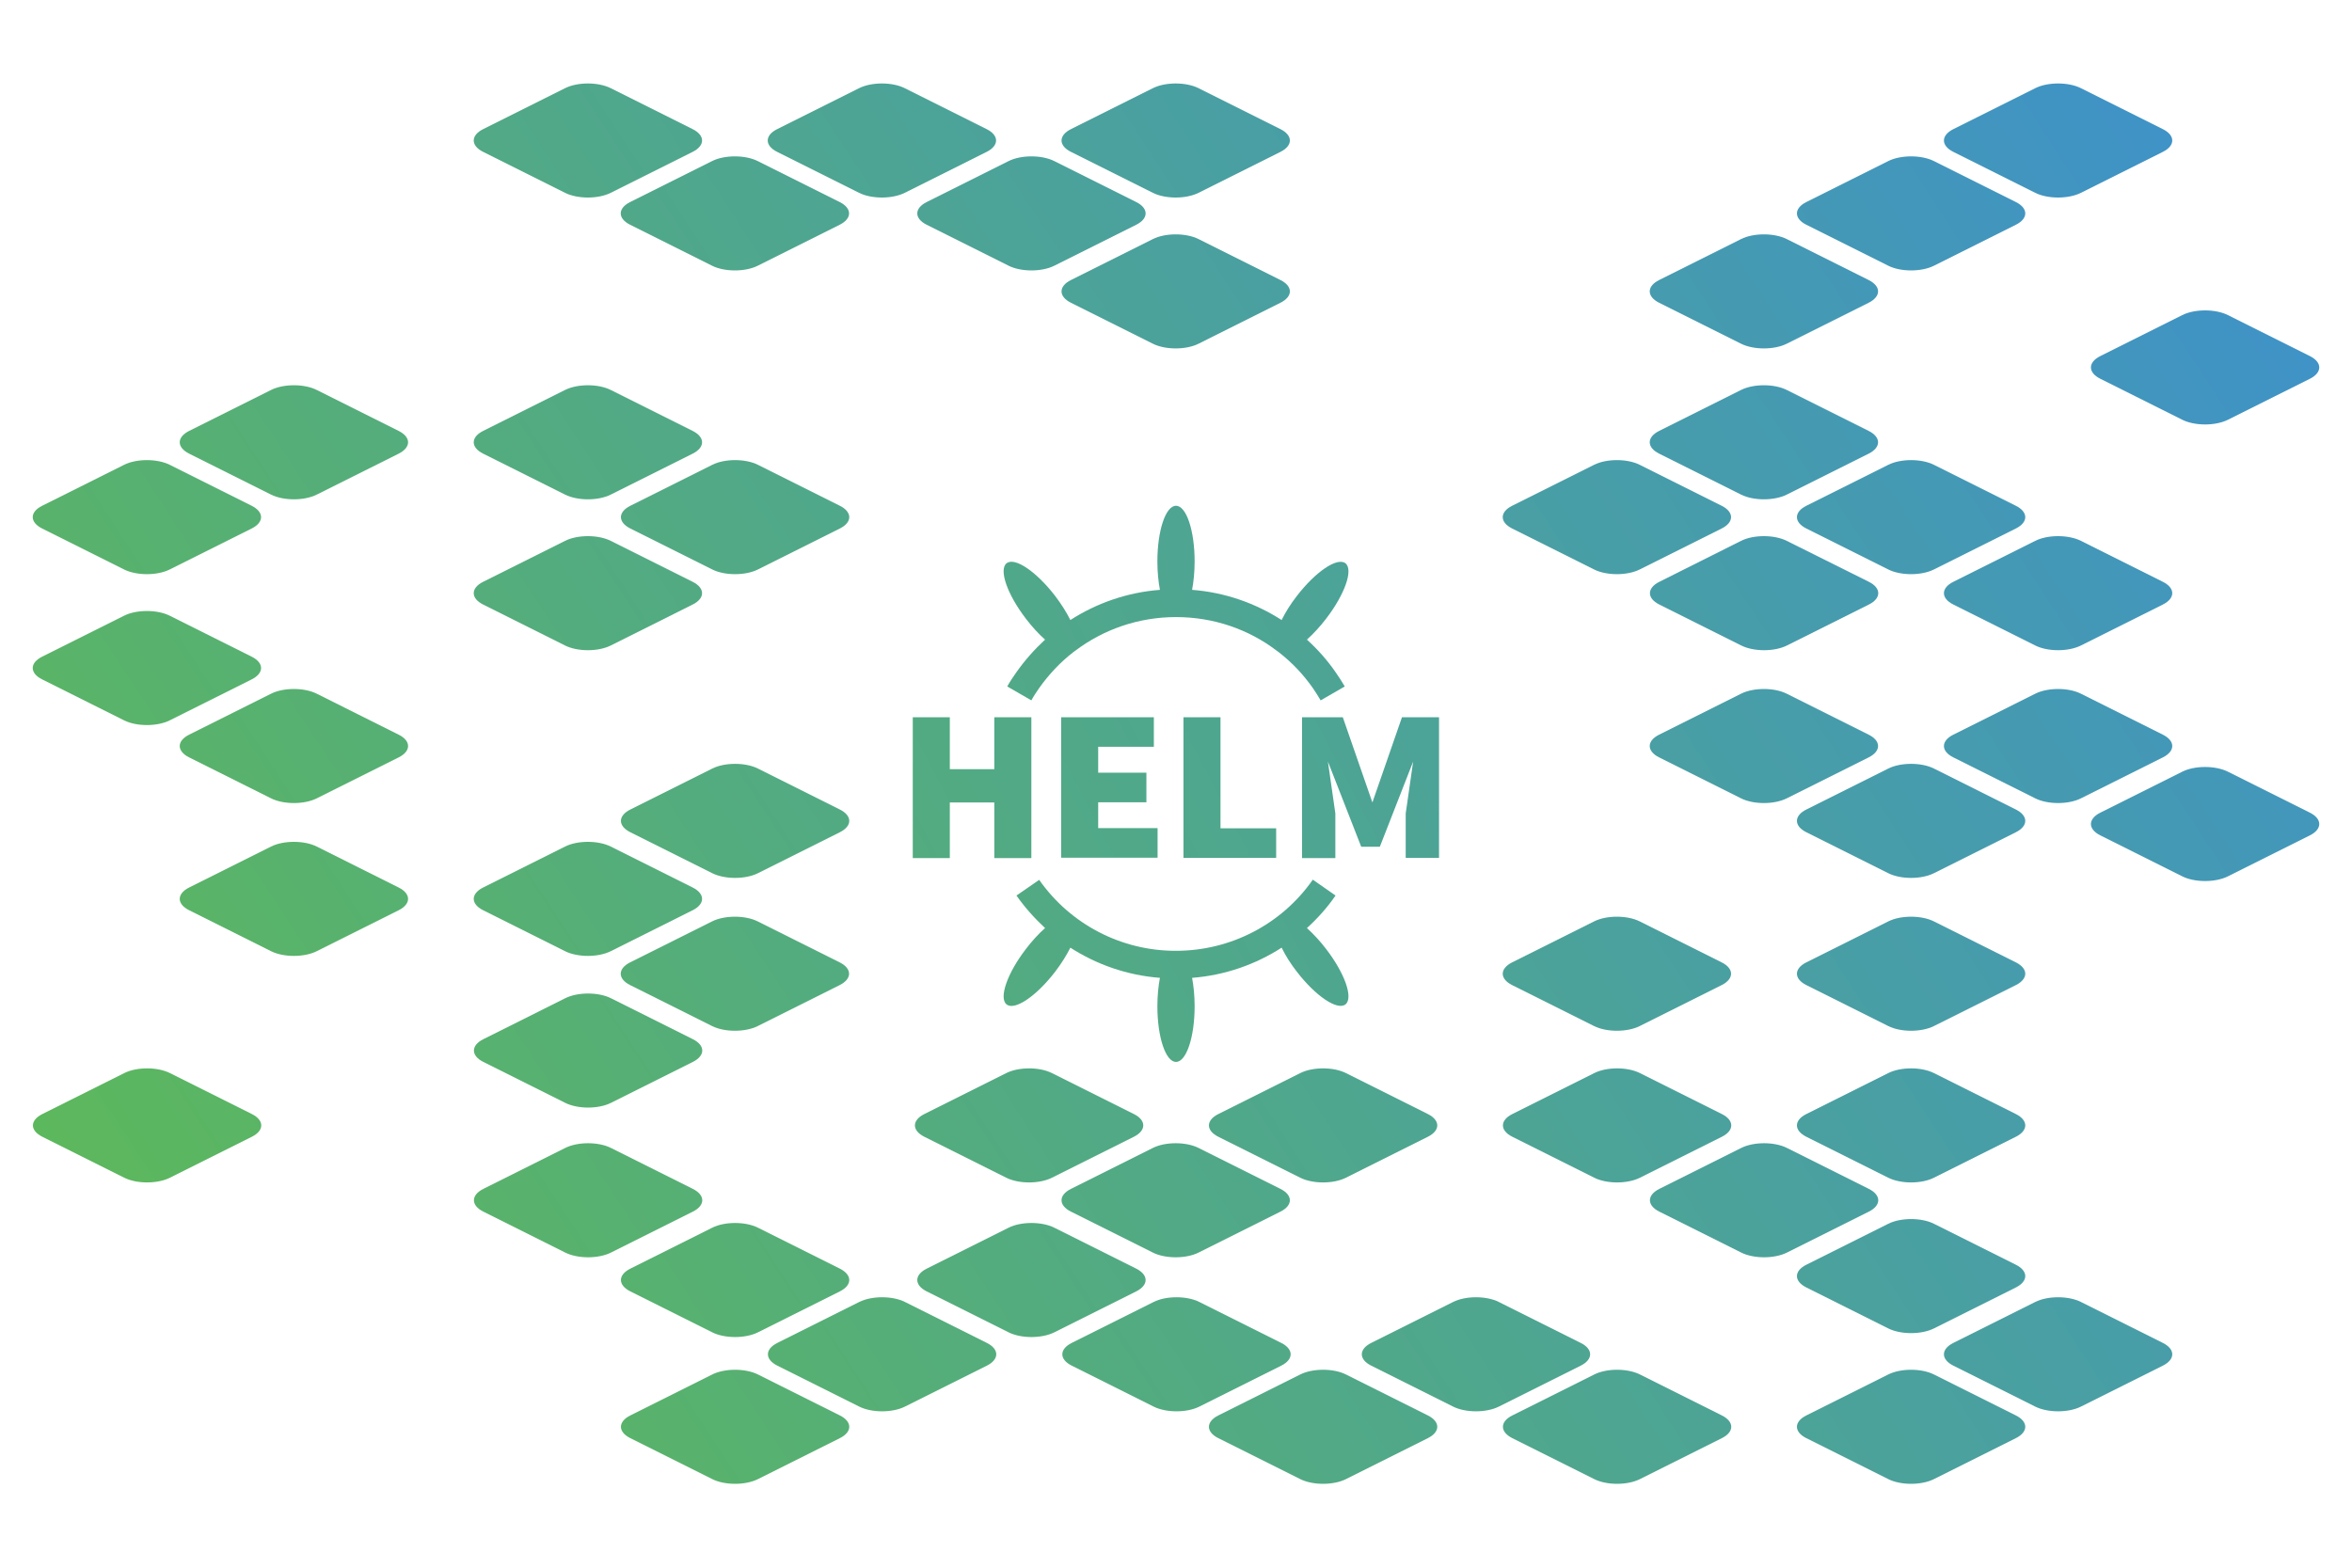 <?xml version="1.0" encoding="utf-8"?>
<!-- Generator: Adobe Illustrator 25.0.0, SVG Export Plug-In . SVG Version: 6.00 Build 0)  -->
<svg version="1.1" id="Layer_3" xmlns="http://www.w3.org/2000/svg" xmlns:xlink="http://www.w3.org/1999/xlink" x="0px" y="0px"
	 viewBox="0 0 1200 800" style="enable-background:new 0 0 1200 800;" xml:space="preserve">
<style type="text/css">
	.st0{fill:none;}
	.st1{fill-rule:evenodd;clip-rule:evenodd;fill:url(#SVGID_1_);}
	.st2{fill:url(#SVGID_2_);}
	.st3{fill:url(#SVGID_3_);}
	.st4{fill:url(#SVGID_4_);}
	.st5{fill:url(#SVGID_5_);}
	.st6{fill:url(#SVGID_6_);}
	.st7{fill:url(#SVGID_7_);}
	.st8{fill:url(#SVGID_8_);}
	.st9{fill:url(#SVGID_9_);}
	.st10{fill:url(#SVGID_10_);}
	.st11{fill:url(#SVGID_11_);}
	.st12{fill:url(#SVGID_12_);}
	.st13{fill:url(#SVGID_13_);}
	.st14{fill:url(#SVGID_14_);}
	.st15{fill:url(#SVGID_15_);}
	.st16{fill:url(#SVGID_16_);}
	.st17{fill:url(#SVGID_17_);}
	.st18{fill:url(#SVGID_18_);}
	.st19{fill:url(#SVGID_19_);}
	.st20{fill:url(#SVGID_20_);}
	.st21{fill:url(#SVGID_21_);}
	.st22{fill:url(#SVGID_22_);}
	.st23{fill:url(#SVGID_23_);}
	.st24{fill:url(#SVGID_24_);}
	.st25{fill:url(#SVGID_25_);}
	.st26{fill:url(#SVGID_26_);}
	.st27{fill:url(#SVGID_27_);}
	.st28{fill:url(#SVGID_28_);}
	.st29{fill:url(#SVGID_29_);}
	.st30{fill:url(#SVGID_30_);}
	.st31{fill:url(#SVGID_31_);}
	.st32{fill:url(#SVGID_32_);}
	.st33{fill:url(#SVGID_33_);}
	.st34{fill:url(#SVGID_34_);}
	.st35{fill:url(#SVGID_35_);}
	.st36{fill:url(#SVGID_36_);}
	.st37{fill:url(#SVGID_37_);}
	.st38{fill:url(#SVGID_38_);}
	.st39{fill:url(#SVGID_39_);}
	.st40{fill:url(#SVGID_40_);}
	.st41{fill:url(#SVGID_41_);}
	.st42{fill:url(#SVGID_42_);}
	.st43{fill:url(#SVGID_43_);}
	.st44{fill:url(#SVGID_44_);}
	.st45{fill:url(#SVGID_45_);}
	.st46{fill:url(#SVGID_46_);}
	.st47{fill:url(#SVGID_47_);}
	.st48{fill:url(#SVGID_48_);}
	.st49{fill:url(#SVGID_49_);}
	.st50{fill:url(#SVGID_50_);}
	.st51{fill:url(#SVGID_51_);}
	.st52{fill:url(#SVGID_52_);}
	.st53{fill:url(#SVGID_53_);}
	.st54{fill:url(#SVGID_54_);}
	.st55{fill:url(#SVGID_55_);}
</style>
<rect class="st0" width="1200" height="800"/>
<linearGradient id="SVGID_1_" gradientUnits="userSpaceOnUse" x1="54.849" y1="684.483" x2="1228.982" y2="71.773">
	<stop  offset="0" style="stop-color:#5FBB53"/>
	<stop  offset="1" style="stop-color:#3D90CE"/>
</linearGradient>
<path class="st1" d="M600,314.9c-19.3,0-37.1,6.4-51.3,17.1l-1.1,0.8c-6.7,5.2-12.5,11.4-17.4,18.3c-1.4,2-2.8,4.1-4,6.3l-12.3-7.1
	c1.4-2.5,3-4.9,4.7-7.3c4.3-6.1,9.2-11.6,14.6-16.6c-3.2-2.8-6.6-6.5-9.8-10.7c-9.6-12.5-13.9-25.1-9.8-28.3
	c4.2-3.2,15.2,4.3,24.8,16.8c3.2,4.2,5.8,8.4,7.7,12.2c13.4-8.6,28.9-14.1,45.7-15.4c-0.8-4.2-1.3-9.2-1.3-14.5
	c0-15.7,4.2-28.4,9.5-28.4s9.5,12.7,9.5,28.4c0,5.3-0.5,10.3-1.3,14.5c16.8,1.3,32.3,6.8,45.7,15.4c1.9-3.9,4.5-8.1,7.7-12.2
	c9.6-12.5,20.6-19.9,24.8-16.8c4.2,3.2-0.2,15.8-9.8,28.3c-3.2,4.2-6.6,7.8-9.8,10.7c5.5,5,10.4,10.5,14.6,16.6
	c1.7,2.4,3.2,4.8,4.7,7.3l-12.3,7.1c-1.2-2.1-2.6-4.2-4-6.3c-4.9-7-10.7-13.1-17.4-18.3l-1.1-0.8C637.1,321.2,619.3,314.9,600,314.9
	z M518.6,457c4.3,6.1,9.2,11.6,14.6,16.6c-3.2,2.8-6.6,6.5-9.8,10.7c-9.6,12.5-13.9,25.1-9.8,28.3c4.2,3.2,15.2-4.3,24.8-16.8
	c3.2-4.2,5.8-8.4,7.7-12.2c13.4,8.6,28.9,14.1,45.7,15.4c-0.8,4.2-1.3,9.2-1.3,14.5c0,15.7,4.2,28.4,9.5,28.4s9.5-12.7,9.5-28.4
	c0-5.3-0.5-10.3-1.3-14.5c16.8-1.3,32.3-6.8,45.7-15.4c1.9,3.9,4.5,8.1,7.7,12.2c9.6,12.5,20.6,19.9,24.8,16.8
	c4.2-3.2-0.2-15.8-9.8-28.3c-3.2-4.2-6.6-7.8-9.8-10.7c5.5-5,10.4-10.5,14.6-16.6l-11.6-8.1c-15.9,22.8-42,36.3-69.8,36.3
	c-27.8,0.1-53.9-13.5-69.8-36.2L518.6,457z M681.3,437.8v-22.7l-3.8-26.5l17,43.5h9.5l17-43.5l-3.8,26.5v22.7h17V366h-18.9
	l-15.1,43.5L685.1,366h-20.8v71.9H681.3z M622.7,366v56.7h28.4v15.1h-47.3V366H622.7z M588.7,366v15.1h-28.4v13.2h24.6v15.1h-24.6
	v13.2h30.3v15.1h-49.2V366H588.7z M465.7,437.8V366h18.9v26.5h22.7V366h18.9v71.9h-18.9v-28.4h-22.7v28.4H465.7z"/>
<g>
	<g>
		<linearGradient id="SVGID_2_" gradientUnits="userSpaceOnUse" x1="626.526" y1="340.438" x2="743.402" y2="263.864">
			<stop  offset="0" style="stop-color:#5FBB53"/>
			<stop  offset="1" style="stop-color:#3D90CE"/>
		</linearGradient>
		<path class="st2" d="M685,302.1C685,302.1,685,302.1,685,302.1C685,302.2,685,302.2,685,302.1C685,302.1,685,302.1,685,302.1z"/>
	</g>
	<g>
		<linearGradient id="SVGID_3_" gradientUnits="userSpaceOnUse" x1="160.402" y1="546.186" x2="953.577" y2="26.52">
			<stop  offset="0" style="stop-color:#5FBB53"/>
			<stop  offset="1" style="stop-color:#3D90CE"/>
		</linearGradient>
		<path class="st3" d="M599.9,258.1C599.9,258.2,599.9,258.2,599.9,258.1c0,0.1,0.1,0.1,0.1,0.1s0,0,0-0.1
			C600.1,258.1,600.1,258.1,599.9,258.1C599.9,258.1,599.9,258.1,599.9,258.1z"/>
	</g>
	<g>
		<linearGradient id="SVGID_4_" gradientUnits="userSpaceOnUse" x1="-65.309" y1="552.398" x2="991.486" y2="-139.985">
			<stop  offset="0" style="stop-color:#5FBB53"/>
			<stop  offset="1" style="stop-color:#3D90CE"/>
		</linearGradient>
		<path class="st4" d="M363.4,290.6c6.4,3.2,16.9,3.2,23.3,0l41.8-20.9c6.4-3.2,6.4-8.4,0-11.6l-41.8-20.9c-6.4-3.2-16.9-3.2-23.3,0
			l-41.8,20.9c-6.4,3.2-6.4,8.4,0,11.6L363.4,290.6z"/>
	</g>
	<g>
		<linearGradient id="SVGID_5_" gradientUnits="userSpaceOnUse" x1="-0.768" y1="665.113" x2="1056.027" y2="-27.27">
			<stop  offset="0" style="stop-color:#5FBB53"/>
			<stop  offset="1" style="stop-color:#3D90CE"/>
		</linearGradient>
		<path class="st5" d="M321.6,413.1c-6.4,3.2-6.4,8.4,0,11.6l41.8,20.9c6.4,3.2,16.9,3.2,23.3,0l41.8-20.9c6.4-3.2,6.4-8.4,0-11.6
			l-41.8-20.9c-6.4-3.2-16.9-3.2-23.3,0L321.6,413.1z"/>
	</g>
	<g>
		<linearGradient id="SVGID_6_" gradientUnits="userSpaceOnUse" x1="142.191" y1="799.22" x2="1198.986" y2="106.837">
			<stop  offset="0" style="stop-color:#5FBB53"/>
			<stop  offset="1" style="stop-color:#3D90CE"/>
		</linearGradient>
		<path class="st6" d="M846.6,296.9c-6.4,3.2-6.4,8.4,0,11.6l41.8,20.9c6.4,3.2,16.9,3.2,23.3,0l41.8-20.9c6.4-3.2,6.4-8.4,0-11.6
			L911.6,276c-6.4-3.2-16.9-3.2-23.3,0L846.6,296.9z"/>
	</g>
	<g>
		<linearGradient id="SVGID_7_" gradientUnits="userSpaceOnUse" x1="153.379" y1="802.249" x2="1210.174" y2="109.866">
			<stop  offset="0" style="stop-color:#5FBB53"/>
			<stop  offset="1" style="stop-color:#3D90CE"/>
		</linearGradient>
		<path class="st7" d="M963.4,290.6c6.4,3.2,16.9,3.2,23.3,0l41.8-20.9c6.4-3.2,6.4-8.4,0-11.6l-41.8-20.9c-6.4-3.2-16.9-3.2-23.3,0
			l-41.8,20.9c-6.4,3.2-6.4,8.4,0,11.6L963.4,290.6z"/>
	</g>
	<g>
		<linearGradient id="SVGID_8_" gradientUnits="userSpaceOnUse" x1="110.129" y1="743.226" x2="1166.924" y2="50.843">
			<stop  offset="0" style="stop-color:#5FBB53"/>
			<stop  offset="1" style="stop-color:#3D90CE"/>
		</linearGradient>
		<path class="st8" d="M953.4,231.5c6.4-3.2,6.4-8.4,0-11.6L911.6,199c-6.4-3.2-16.9-3.2-23.3,0l-41.8,20.9c-6.4,3.2-6.4,8.4,0,11.6
			l41.8,20.9c6.4,3.2,16.9,3.2,23.3,0L953.4,231.5z"/>
	</g>
	<g>
		<linearGradient id="SVGID_9_" gradientUnits="userSpaceOnUse" x1="217.919" y1="914.964" x2="1274.714" y2="222.581">
			<stop  offset="0" style="stop-color:#5FBB53"/>
			<stop  offset="1" style="stop-color:#3D90CE"/>
		</linearGradient>
		<path class="st9" d="M963.4,445.6c6.4,3.2,16.9,3.2,23.3,0l41.8-20.9c6.4-3.2,6.4-8.4,0-11.6l-41.8-20.9c-6.4-3.2-16.9-3.2-23.3,0
			l-41.8,20.9c-6.4,3.2-6.4,8.4,0,11.6L963.4,445.6z"/>
	</g>
	<g>
		<linearGradient id="SVGID_10_" gradientUnits="userSpaceOnUse" x1="176.224" y1="809.129" x2="1233.019" y2="116.746">
			<stop  offset="0" style="stop-color:#5FBB53"/>
			<stop  offset="1" style="stop-color:#3D90CE"/>
		</linearGradient>
		<path class="st10" d="M1178.5,193.3c6.4-3.2,6.4-8.4,0-11.6l-41.8-20.9c-6.4-3.2-16.9-3.2-23.3,0l-41.8,20.9
			c-6.4,3.2-6.4,8.4,0,11.6l41.8,20.9c6.4,3.2,16.9,3.2,23.3,0L1178.5,193.3z"/>
	</g>
	<g>
		<linearGradient id="SVGID_11_" gradientUnits="userSpaceOnUse" x1="196.863" y1="861.683" x2="1253.658" y2="169.3">
			<stop  offset="0" style="stop-color:#5FBB53"/>
			<stop  offset="1" style="stop-color:#3D90CE"/>
		</linearGradient>
		<path class="st11" d="M1038.4,329.4c6.4,3.2,16.9,3.2,23.3,0l41.8-20.9c6.4-3.2,6.4-8.4,0-11.6l-41.8-20.9
			c-6.4-3.2-16.9-3.2-23.3,0l-41.8,20.9c-6.4,3.2-6.4,8.4,0,11.6L1038.4,329.4z"/>
	</g>
	<g>
		<linearGradient id="SVGID_12_" gradientUnits="userSpaceOnUse" x1="98.707" y1="739.787" x2="1155.502" y2="47.404">
			<stop  offset="0" style="stop-color:#5FBB53"/>
			<stop  offset="1" style="stop-color:#3D90CE"/>
		</linearGradient>
		<path class="st12" d="M878.4,269.7c6.4-3.2,6.4-8.4,0-11.6l-41.8-20.9c-6.4-3.2-16.9-3.2-23.3,0l-41.8,20.9
			c-6.4,3.2-6.4,8.4,0,11.6l41.8,20.9c6.4,3.2,16.9,3.2,23.3,0L878.4,269.7z"/>
	</g>
	<g>
		<linearGradient id="SVGID_13_" gradientUnits="userSpaceOnUse" x1="173.278" y1="903.029" x2="1230.073" y2="210.646">
			<stop  offset="0" style="stop-color:#5FBB53"/>
			<stop  offset="1" style="stop-color:#3D90CE"/>
		</linearGradient>
		<path class="st13" d="M621.6,568.5c-6.4,3.2-6.4,8.4,0,11.6l41.8,20.9c6.4,3.2,16.9,3.2,23.3,0l41.8-20.9c6.4-3.2,6.4-8.4,0-11.6
			l-41.8-20.9c-6.4-3.2-16.9-3.2-23.3,0L621.6,568.5z"/>
	</g>
	<g>
		<linearGradient id="SVGID_14_" gradientUnits="userSpaceOnUse" x1="195.726" y1="909.222" x2="1252.521" y2="216.839">
			<stop  offset="0" style="stop-color:#5FBB53"/>
			<stop  offset="1" style="stop-color:#3D90CE"/>
		</linearGradient>
		<path class="st14" d="M878.4,502.7c6.4-3.2,6.4-8.4,0-11.6l-41.8-20.9c-6.4-3.2-16.9-3.2-23.3,0l-41.8,20.9
			c-6.4,3.2-6.4,8.4,0,11.6l41.8,20.9c6.4,3.2,16.9,3.2,23.3,0L878.4,502.7z"/>
	</g>
	<g>
		<linearGradient id="SVGID_15_" gradientUnits="userSpaceOnUse" x1="227.95" y1="965.492" x2="1284.745" y2="273.109">
			<stop  offset="0" style="stop-color:#5FBB53"/>
			<stop  offset="1" style="stop-color:#3D90CE"/>
		</linearGradient>
		<path class="st15" d="M771.6,568.5c-6.4,3.2-6.4,8.4,0,11.6l41.8,20.9c6.4,3.2,16.9,3.2,23.3,0l41.8-20.9c6.4-3.2,6.4-8.4,0-11.6
			l-41.8-20.9c-6.4-3.2-16.9-3.2-23.3,0L771.6,568.5z"/>
	</g>
	<g>
		<linearGradient id="SVGID_16_" gradientUnits="userSpaceOnUse" x1="118.606" y1="840.566" x2="1175.401" y2="148.183">
			<stop  offset="0" style="stop-color:#5FBB53"/>
			<stop  offset="1" style="stop-color:#3D90CE"/>
		</linearGradient>
		<path class="st16" d="M471.6,568.5c-6.4,3.2-6.4,8.4,0,11.6l41.8,20.9c6.4,3.2,16.9,3.2,23.3,0l41.8-20.9c6.4-3.2,6.4-8.4,0-11.6
			l-41.8-20.9c-6.4-3.2-16.9-3.2-23.3,0L471.6,568.5z"/>
	</g>
	<g>
		<linearGradient id="SVGID_17_" gradientUnits="userSpaceOnUse" x1="174.67" y1="855.941" x2="1231.465" y2="163.558">
			<stop  offset="0" style="stop-color:#5FBB53"/>
			<stop  offset="1" style="stop-color:#3D90CE"/>
		</linearGradient>
		<path class="st17" d="M911.6,354c-6.4-3.2-16.9-3.2-23.3,0l-41.8,20.9c-6.4,3.2-6.4,8.4,0,11.6l41.8,20.9c6.4,3.2,16.9,3.2,23.3,0
			l41.8-20.9c6.4-3.2,6.4-8.4,0-11.6L911.6,354z"/>
	</g>
	<g>
		<linearGradient id="SVGID_18_" gradientUnits="userSpaceOnUse" x1="273.243" y1="978.565" x2="1330.038" y2="286.182">
			<stop  offset="0" style="stop-color:#5FBB53"/>
			<stop  offset="1" style="stop-color:#3D90CE"/>
		</linearGradient>
		<path class="st18" d="M1071.6,414.7c-6.4,3.2-6.4,8.4,0,11.6l41.8,20.9c6.4,3.2,16.9,3.2,23.3,0l41.8-20.9c6.4-3.2,6.4-8.4,0-11.6
			l-41.8-20.9c-6.4-3.2-16.9-3.2-23.3,0L1071.6,414.7z"/>
	</g>
	<g>
		<linearGradient id="SVGID_19_" gradientUnits="userSpaceOnUse" x1="-108.559" y1="493.375" x2="948.236" y2="-199.008">
			<stop  offset="0" style="stop-color:#5FBB53"/>
			<stop  offset="1" style="stop-color:#3D90CE"/>
		</linearGradient>
		<path class="st19" d="M353.4,231.5c6.4-3.2,6.4-8.4,0-11.6L311.6,199c-6.4-3.2-16.9-3.2-23.3,0l-41.8,20.9
			c-6.4,3.2-6.4,8.4,0,11.6l41.8,20.9c6.4,3.2,16.9,3.2,23.3,0L353.4,231.5z"/>
	</g>
	<g>
		<linearGradient id="SVGID_20_" gradientUnits="userSpaceOnUse" x1="282.622" y1="1027.955" x2="1339.417" y2="335.572">
			<stop  offset="0" style="stop-color:#5FBB53"/>
			<stop  offset="1" style="stop-color:#3D90CE"/>
		</linearGradient>
		<path class="st20" d="M921.6,568.5c-6.4,3.2-6.4,8.4,0,11.6l41.8,20.9c6.4,3.2,16.9,3.2,23.3,0l41.8-20.9c6.4-3.2,6.4-8.4,0-11.6
			l-41.8-20.9c-6.4-3.2-16.9-3.2-23.3,0L921.6,568.5z"/>
	</g>
	<g>
		<linearGradient id="SVGID_21_" gradientUnits="userSpaceOnUse" x1="250.398" y1="971.685" x2="1307.193" y2="279.302">
			<stop  offset="0" style="stop-color:#5FBB53"/>
			<stop  offset="1" style="stop-color:#3D90CE"/>
		</linearGradient>
		<path class="st21" d="M1028.5,502.7c6.4-3.2,6.4-8.4,0-11.6l-41.8-20.9c-6.4-3.2-16.9-3.2-23.3,0l-41.8,20.9
			c-6.4,3.2-6.4,8.4,0,11.6l41.8,20.9c6.4,3.2,16.9,3.2,23.3,0L1028.5,502.7z"/>
	</g>
	<g>
		<linearGradient id="SVGID_22_" gradientUnits="userSpaceOnUse" x1="229.342" y1="918.404" x2="1286.137" y2="226.021">
			<stop  offset="0" style="stop-color:#5FBB53"/>
			<stop  offset="1" style="stop-color:#3D90CE"/>
		</linearGradient>
		<path class="st22" d="M1061.7,354c-6.4-3.2-16.9-3.2-23.3,0l-41.8,20.9c-6.4,3.2-6.4,8.4,0,11.6l41.8,20.9
			c6.4,3.2,16.9,3.2,23.3,0l41.8-20.9c6.4-3.2,6.4-8.4,0-11.6L1061.7,354z"/>
	</g>
	<g>
		<linearGradient id="SVGID_23_" gradientUnits="userSpaceOnUse" x1="-142.591" y1="483.466" x2="914.204" y2="-208.917">
			<stop  offset="0" style="stop-color:#5FBB53"/>
			<stop  offset="1" style="stop-color:#3D90CE"/>
		</linearGradient>
		<path class="st23" d="M128.4,346.7c6.4-3.2,6.4-8.4,0-11.6l-41.8-20.9c-6.4-3.2-16.9-3.2-23.3,0l-41.8,20.9
			c-6.4,3.2-6.4,8.4,0,11.6l41.8,20.9c6.4,3.2,16.9,3.2,23.3,0L128.4,346.7z"/>
	</g>
	<g>
		<linearGradient id="SVGID_24_" gradientUnits="userSpaceOnUse" x1="-45.41" y1="653.177" x2="1011.386" y2="-39.206">
			<stop  offset="0" style="stop-color:#5FBB53"/>
			<stop  offset="1" style="stop-color:#3D90CE"/>
		</linearGradient>
		<path class="st24" d="M21.6,568.5c-6.4,3.2-6.4,8.4,0,11.6L63.4,601c6.4,3.2,16.9,3.2,23.3,0l41.8-20.9c6.4-3.2,6.4-8.4,0-11.6
			l-41.8-20.9c-6.4-3.2-16.9-3.2-23.3,0L21.6,568.5z"/>
	</g>
	<g>
		<linearGradient id="SVGID_25_" gradientUnits="userSpaceOnUse" x1="-174.653" y1="427.472" x2="882.142" y2="-264.911">
			<stop  offset="0" style="stop-color:#5FBB53"/>
			<stop  offset="1" style="stop-color:#3D90CE"/>
		</linearGradient>
		<path class="st25" d="M128.4,269.7c6.4-3.2,6.4-8.4,0-11.6l-41.8-20.9c-6.4-3.2-16.9-3.2-23.3,0l-41.8,20.9
			c-6.4,3.2-6.4,8.4,0,11.6l41.8,20.9c6.4,3.2,16.9,3.2,23.3,0L128.4,269.7z"/>
	</g>
	<g>
		<linearGradient id="SVGID_26_" gradientUnits="userSpaceOnUse" x1="-66.211" y1="600.348" x2="990.584" y2="-92.035">
			<stop  offset="0" style="stop-color:#5FBB53"/>
			<stop  offset="1" style="stop-color:#3D90CE"/>
		</linearGradient>
		<path class="st26" d="M96.5,452.9c-6.4,3.2-6.4,8.4,0,11.6l41.8,20.9c6.4,3.2,16.9,3.2,23.3,0l41.8-20.9c6.4-3.2,6.4-8.4,0-11.6
			L161.6,432c-6.4-3.2-16.9-3.2-23.3,0L96.5,452.9z"/>
	</g>
	<g>
		<linearGradient id="SVGID_27_" gradientUnits="userSpaceOnUse" x1="-76.496" y1="549.369" x2="980.299" y2="-143.014">
			<stop  offset="0" style="stop-color:#5FBB53"/>
			<stop  offset="1" style="stop-color:#3D90CE"/>
		</linearGradient>
		<path class="st27" d="M353.4,308.5c6.4-3.2,6.4-8.4,0-11.6L311.6,276c-6.4-3.2-16.9-3.2-23.3,0l-41.8,20.9
			c-6.4,3.2-6.4,8.4,0,11.6l41.8,20.9c6.4,3.2,16.9,3.2,23.3,0L353.4,308.5z"/>
	</g>
	<g>
		<linearGradient id="SVGID_28_" gradientUnits="userSpaceOnUse" x1="-163.231" y1="430.912" x2="893.564" y2="-261.471">
			<stop  offset="0" style="stop-color:#5FBB53"/>
			<stop  offset="1" style="stop-color:#3D90CE"/>
		</linearGradient>
		<path class="st28" d="M96.5,219.9c-6.4,3.2-6.4,8.4,0,11.6l41.8,20.9c6.4,3.2,16.9,3.2,23.3,0l41.8-20.9c6.4-3.2,6.4-8.4,0-11.6
			L161.6,199c-6.4-3.2-16.9-3.2-23.3,0L96.5,219.9z"/>
	</g>
	<g>
		<linearGradient id="SVGID_29_" gradientUnits="userSpaceOnUse" x1="20.685" y1="719.08" x2="1077.48" y2="26.697">
			<stop  offset="0" style="stop-color:#5FBB53"/>
			<stop  offset="1" style="stop-color:#3D90CE"/>
		</linearGradient>
		<path class="st29" d="M246.6,530.3c-6.4,3.2-6.4,8.4,0,11.6l41.8,20.9c6.4,3.2,16.9,3.2,23.3,0l41.8-20.9c6.4-3.2,6.4-8.4,0-11.6
			l-41.8-20.9c-6.4-3.2-16.9-3.2-23.3,0L246.6,530.3z"/>
	</g>
	<g>
		<linearGradient id="SVGID_30_" gradientUnits="userSpaceOnUse" x1="-98.69" y1="543.627" x2="958.105" y2="-148.756">
			<stop  offset="0" style="stop-color:#5FBB53"/>
			<stop  offset="1" style="stop-color:#3D90CE"/>
		</linearGradient>
		<path class="st30" d="M96.5,374.9c-6.4,3.2-6.4,8.4,0,11.6l41.8,20.9c6.4,3.2,16.9,3.2,23.3,0l41.8-20.9c6.4-3.2,6.4-8.4,0-11.6
			L161.6,354c-6.4-3.2-16.9-3.2-23.3,0L96.5,374.9z"/>
	</g>
	<g>
		<linearGradient id="SVGID_31_" gradientUnits="userSpaceOnUse" x1="31.71" y1="721.834" x2="1088.505" y2="29.451">
			<stop  offset="0" style="stop-color:#5FBB53"/>
			<stop  offset="1" style="stop-color:#3D90CE"/>
		</linearGradient>
		<path class="st31" d="M386.6,470.2c-6.4-3.2-16.9-3.2-23.3,0l-41.8,20.9c-6.4,3.2-6.4,8.4,0,11.6l41.8,20.9
			c6.4,3.2,16.9,3.2,23.3,0l41.8-20.9c6.4-3.2,6.4-8.4,0-11.6L386.6,470.2z"/>
	</g>
	<g>
		<linearGradient id="SVGID_32_" gradientUnits="userSpaceOnUse" x1="-11.539" y1="662.811" x2="1045.256" y2="-29.572">
			<stop  offset="0" style="stop-color:#5FBB53"/>
			<stop  offset="1" style="stop-color:#3D90CE"/>
		</linearGradient>
		<path class="st32" d="M353.4,464.5c6.4-3.2,6.4-8.4,0-11.6L311.6,432c-6.4-3.2-16.9-3.2-23.3,0l-41.8,20.9
			c-6.4,3.2-6.4,8.4,0,11.6l41.8,20.9c6.4,3.2,16.9,3.2,23.3,0L353.4,464.5z"/>
	</g>
	<g>
		<linearGradient id="SVGID_33_" gradientUnits="userSpaceOnUse" x1="78.067" y1="687.233" x2="1134.862" y2="-5.15">
			<stop  offset="0" style="stop-color:#5FBB53"/>
			<stop  offset="1" style="stop-color:#3D90CE"/>
		</linearGradient>
		<path class="st33" d="M953.4,154.5c6.4-3.2,6.4-8.4,0-11.6L911.6,122c-6.4-3.2-16.9-3.2-23.3,0l-41.8,20.9
			c-6.4,3.2-6.4,8.4,0,11.6l41.8,20.9c6.4,3.2,16.9,3.2,23.3,0L953.4,154.5z"/>
	</g>
	<g>
		<linearGradient id="SVGID_34_" gradientUnits="userSpaceOnUse" x1="88.851" y1="689.549" x2="1145.646" y2="-2.834">
			<stop  offset="0" style="stop-color:#5FBB53"/>
			<stop  offset="1" style="stop-color:#3D90CE"/>
		</linearGradient>
		<path class="st34" d="M1028.5,114.7c6.4-3.2,6.4-8.4,0-11.6l-41.8-20.9c-6.4-3.2-16.9-3.2-23.3,0l-41.8,20.9
			c-6.4,3.2-6.4,8.4,0,11.6l41.8,20.9c6.4,3.2,16.9,3.2,23.3,0L1028.5,114.7z"/>
	</g>
	<g>
		<linearGradient id="SVGID_35_" gradientUnits="userSpaceOnUse" x1="-63.397" y1="506.247" x2="993.398" y2="-186.136">
			<stop  offset="0" style="stop-color:#5FBB53"/>
			<stop  offset="1" style="stop-color:#3D90CE"/>
		</linearGradient>
		<path class="st35" d="M653.3,77.5c6.4-3.2,6.4-8.4,0-11.6L611.5,45c-6.4-3.2-16.9-3.2-23.3,0l-41.8,20.9c-6.4,3.2-6.4,8.4,0,11.6
			l41.8,20.9c6.4,3.2,16.9,3.2,23.3,0L653.3,77.5z"/>
	</g>
	<g>
		<linearGradient id="SVGID_36_" gradientUnits="userSpaceOnUse" x1="-118.011" y1="443.85" x2="938.784" y2="-248.533">
			<stop  offset="0" style="stop-color:#5FBB53"/>
			<stop  offset="1" style="stop-color:#3D90CE"/>
		</linearGradient>
		<path class="st36" d="M503.4,77.5c6.4-3.2,6.4-8.4,0-11.6L461.6,45c-6.4-3.2-16.9-3.2-23.3,0l-41.8,20.9c-6.4,3.2-6.4,8.4,0,11.6
			l41.8,20.9c6.4,3.2,16.9,3.2,23.3,0L503.4,77.5z"/>
	</g>
	<g>
		<linearGradient id="SVGID_37_" gradientUnits="userSpaceOnUse" x1="-172.67" y1="381.402" x2="884.125" y2="-310.981">
			<stop  offset="0" style="stop-color:#5FBB53"/>
			<stop  offset="1" style="stop-color:#3D90CE"/>
		</linearGradient>
		<path class="st37" d="M353.4,77.5c6.4-3.2,6.4-8.4,0-11.6L311.6,45c-6.4-3.2-16.9-3.2-23.3,0l-41.8,20.9c-6.4,3.2-6.4,8.4,0,11.6
			l41.8,20.9c6.4,3.2,16.9,3.2,23.3,0L353.4,77.5z"/>
	</g>
	<g>
		<linearGradient id="SVGID_38_" gradientUnits="userSpaceOnUse" x1="-129.85" y1="439.683" x2="926.945" y2="-252.7">
			<stop  offset="0" style="stop-color:#5FBB53"/>
			<stop  offset="1" style="stop-color:#3D90CE"/>
		</linearGradient>
		<path class="st38" d="M428.4,114.7c6.4-3.2,6.4-8.4,0-11.6l-41.8-20.9c-6.4-3.2-16.9-3.2-23.3,0l-41.8,20.9
			c-6.4,3.2-6.4,8.4,0,11.6l41.8,20.9c6.4,3.2,16.9,3.2,23.3,0L428.4,114.7z"/>
	</g>
	<g>
		<linearGradient id="SVGID_39_" gradientUnits="userSpaceOnUse" x1="-74.717" y1="502.673" x2="982.078" y2="-189.71">
			<stop  offset="0" style="stop-color:#5FBB53"/>
			<stop  offset="1" style="stop-color:#3D90CE"/>
		</linearGradient>
		<path class="st39" d="M579.7,114.7c6.4-3.2,6.4-8.4,0-11.6l-41.8-20.9c-6.4-3.2-16.9-3.2-23.3,0l-41.8,20.9
			c-6.4,3.2-6.4,8.4,0,11.6l41.8,20.9c6.4,3.2,16.9,3.2,23.3,0L579.7,114.7z"/>
	</g>
	<g>
		<linearGradient id="SVGID_40_" gradientUnits="userSpaceOnUse" x1="-31.335" y1="562.241" x2="1025.46" y2="-130.142">
			<stop  offset="0" style="stop-color:#5FBB53"/>
			<stop  offset="1" style="stop-color:#3D90CE"/>
		</linearGradient>
		<path class="st40" d="M653.3,154.5c6.4-3.2,6.4-8.4,0-11.6L611.5,122c-6.4-3.2-16.9-3.2-23.3,0l-41.8,20.9
			c-6.4,3.2-6.4,8.4,0,11.6l41.8,20.9c6.4,3.2,16.9,3.2,23.3,0L653.3,154.5z"/>
	</g>
	<g>
		<linearGradient id="SVGID_41_" gradientUnits="userSpaceOnUse" x1="100.677" y1="693.702" x2="1157.472" y2="1.319">
			<stop  offset="0" style="stop-color:#5FBB53"/>
			<stop  offset="1" style="stop-color:#3D90CE"/>
		</linearGradient>
		<path class="st41" d="M1103.5,77.5c6.4-3.2,6.4-8.4,0-11.6L1061.7,45c-6.4-3.2-16.9-3.2-23.3,0l-41.8,20.9
			c-6.4,3.2-6.4,8.4,0,11.6l41.8,20.9c6.4,3.2,16.9,3.2,23.3,0L1103.5,77.5z"/>
	</g>
	<g>
		<linearGradient id="SVGID_42_" gradientUnits="userSpaceOnUse" x1="161.785" y1="899.508" x2="1218.58" y2="207.125">
			<stop  offset="0" style="stop-color:#5FBB53"/>
			<stop  offset="1" style="stop-color:#3D90CE"/>
		</linearGradient>
		<path class="st42" d="M546.4,606.7c-6.4,3.2-6.4,8.4,0,11.6l41.8,20.9c6.4,3.2,16.9,3.2,23.3,0l41.8-20.9c6.4-3.2,6.4-8.4,0-11.6
			l-41.8-20.9c-6.4-3.2-16.9-3.2-23.3,0L546.4,606.7z"/>
	</g>
	<g>
		<linearGradient id="SVGID_43_" gradientUnits="userSpaceOnUse" x1="52.512" y1="774.663" x2="1109.307" y2="82.28">
			<stop  offset="0" style="stop-color:#5FBB53"/>
			<stop  offset="1" style="stop-color:#3D90CE"/>
		</linearGradient>
		<path class="st43" d="M246.6,606.7c-6.4,3.2-6.4,8.4,0,11.6l41.8,20.9c6.4,3.2,16.9,3.2,23.3,0l41.8-20.9c6.4-3.2,6.4-8.4,0-11.6
			l-41.8-20.9c-6.4-3.2-16.9-3.2-23.3,0L246.6,606.7z"/>
	</g>
	<g>
		<linearGradient id="SVGID_44_" gradientUnits="userSpaceOnUse" x1="96.785" y1="835.481" x2="1153.58" y2="143.098">
			<stop  offset="0" style="stop-color:#5FBB53"/>
			<stop  offset="1" style="stop-color:#3D90CE"/>
		</linearGradient>
		<path class="st44" d="M321.6,647.4c-6.4,3.2-6.4,8.4,0,11.6l41.8,20.9c6.4,3.2,16.9,3.2,23.3,0l41.8-20.9c6.4-3.2,6.4-8.4,0-11.6
			l-41.8-20.9c-6.4-3.2-16.9-3.2-23.3,0L321.6,647.4z"/>
	</g>
	<g>
		<linearGradient id="SVGID_45_" gradientUnits="userSpaceOnUse" x1="151.918" y1="898.471" x2="1208.713" y2="206.088">
			<stop  offset="0" style="stop-color:#5FBB53"/>
			<stop  offset="1" style="stop-color:#3D90CE"/>
		</linearGradient>
		<path class="st45" d="M472.8,647.4c-6.4,3.2-6.4,8.4,0,11.6l41.8,20.9c6.4,3.2,16.9,3.2,23.3,0l41.8-20.9c6.4-3.2,6.4-8.4,0-11.6
			l-41.8-20.9c-6.4-3.2-16.9-3.2-23.3,0L472.8,647.4z"/>
	</g>
	<g>
		<linearGradient id="SVGID_46_" gradientUnits="userSpaceOnUse" x1="237.317" y1="1014.867" x2="1294.112" y2="322.484">
			<stop  offset="0" style="stop-color:#5FBB53"/>
			<stop  offset="1" style="stop-color:#3D90CE"/>
		</linearGradient>
		<path class="st46" d="M621.6,722.3c-6.4,3.2-6.4,8.4,0,11.6l41.8,20.9c6.4,3.2,16.9,3.2,23.3,0l41.8-20.9c6.4-3.2,6.4-8.4,0-11.6
			l-41.8-20.9c-6.4-3.2-16.9-3.2-23.3,0L621.6,722.3z"/>
	</g>
	<g>
		<linearGradient id="SVGID_47_" gradientUnits="userSpaceOnUse" x1="291.976" y1="1077.315" x2="1348.771" y2="384.932">
			<stop  offset="0" style="stop-color:#5FBB53"/>
			<stop  offset="1" style="stop-color:#3D90CE"/>
		</linearGradient>
		<path class="st47" d="M771.6,722.3c-6.4,3.2-6.4,8.4,0,11.6l41.8,20.9c6.4,3.2,16.9,3.2,23.3,0l41.8-20.9c6.4-3.2,6.4-8.4,0-11.6
			l-41.8-20.9c-6.4-3.2-16.9-3.2-23.3,0L771.6,722.3z"/>
	</g>
	<g>
		<linearGradient id="SVGID_48_" gradientUnits="userSpaceOnUse" x1="346.648" y1="1139.778" x2="1403.443" y2="447.395">
			<stop  offset="0" style="stop-color:#5FBB53"/>
			<stop  offset="1" style="stop-color:#3D90CE"/>
		</linearGradient>
		<path class="st48" d="M921.6,722.3c-6.4,3.2-6.4,8.4,0,11.6l41.8,20.9c6.4,3.2,16.9,3.2,23.3,0l41.8-20.9c6.4-3.2,6.4-8.4,0-11.6
			l-41.8-20.9c-6.4-3.2-16.9-3.2-23.3,0L921.6,722.3z"/>
	</g>
	<g>
		<linearGradient id="SVGID_49_" gradientUnits="userSpaceOnUse" x1="127.96" y1="889.926" x2="1184.755" y2="197.543">
			<stop  offset="0" style="stop-color:#5FBB53"/>
			<stop  offset="1" style="stop-color:#3D90CE"/>
		</linearGradient>
		<path class="st49" d="M321.6,722.3c-6.4,3.2-6.4,8.4,0,11.6l41.8,20.9c6.4,3.2,16.9,3.2,23.3,0l41.8-20.9c6.4-3.2,6.4-8.4,0-11.6
			l-41.8-20.9c-6.4-3.2-16.9-3.2-23.3,0L321.6,722.3z"/>
	</g>
	<g>
		<linearGradient id="SVGID_50_" gradientUnits="userSpaceOnUse" x1="139.898" y1="894.258" x2="1196.693" y2="201.875">
			<stop  offset="0" style="stop-color:#5FBB53"/>
			<stop  offset="1" style="stop-color:#3D90CE"/>
		</linearGradient>
		<path class="st50" d="M396.6,685.3c-6.4,3.2-6.4,8.4,0,11.6l41.8,20.9c6.4,3.2,16.9,3.2,23.3,0l41.8-20.9c6.4-3.2,6.4-8.4,0-11.6
			l-41.8-20.9c-6.4-3.2-16.9-3.2-23.3,0L396.6,685.3z"/>
	</g>
	<g>
		<linearGradient id="SVGID_51_" gradientUnits="userSpaceOnUse" x1="194.651" y1="956.813" x2="1251.446" y2="264.43">
			<stop  offset="0" style="stop-color:#5FBB53"/>
			<stop  offset="1" style="stop-color:#3D90CE"/>
		</linearGradient>
		<path class="st51" d="M546.8,685.3c-6.4,3.2-6.4,8.4,0,11.6l41.8,20.9c6.4,3.2,16.9,3.2,23.3,0l41.8-20.9c6.4-3.2,6.4-8.4,0-11.6
			l-41.8-20.9c-6.4-3.2-16.9-3.2-23.3,0L546.8,685.3z"/>
	</g>
	<g>
		<linearGradient id="SVGID_52_" gradientUnits="userSpaceOnUse" x1="250.313" y1="1020.408" x2="1307.108" y2="328.025">
			<stop  offset="0" style="stop-color:#5FBB53"/>
			<stop  offset="1" style="stop-color:#3D90CE"/>
		</linearGradient>
		<path class="st52" d="M699.6,685.3c-6.4,3.2-6.4,8.4,0,11.6l41.8,20.9c6.4,3.2,16.9,3.2,23.3,0l41.8-20.9c6.4-3.2,6.4-8.4,0-11.6
			l-41.8-20.9c-6.4-3.2-16.9-3.2-23.3,0L699.6,685.3z"/>
	</g>
	<g>
		<linearGradient id="SVGID_53_" gradientUnits="userSpaceOnUse" x1="358.573" y1="1144.095" x2="1415.368" y2="451.712">
			<stop  offset="0" style="stop-color:#5FBB53"/>
			<stop  offset="1" style="stop-color:#3D90CE"/>
		</linearGradient>
		<path class="st53" d="M996.6,685.3c-6.4,3.2-6.4,8.4,0,11.6l41.8,20.9c6.4,3.2,16.9,3.2,23.3,0l41.8-20.9c6.4-3.2,6.4-8.4,0-11.6
			l-41.8-20.9c-6.4-3.2-16.9-3.2-23.3,0L996.6,685.3z"/>
	</g>
	<g>
		<linearGradient id="SVGID_54_" gradientUnits="userSpaceOnUse" x1="314.642" y1="1083.873" x2="1371.437" y2="391.49">
			<stop  offset="0" style="stop-color:#5FBB53"/>
			<stop  offset="1" style="stop-color:#3D90CE"/>
		</linearGradient>
		<path class="st54" d="M921.6,645.4c-6.4,3.2-6.4,8.4,0,11.6l41.8,20.9c6.4,3.2,16.9,3.2,23.3,0l41.8-20.9c6.4-3.2,6.4-8.4,0-11.6
			l-41.8-20.9c-6.4-3.2-16.9-3.2-23.3,0L921.6,645.4z"/>
	</g>
	<g>
		<linearGradient id="SVGID_55_" gradientUnits="userSpaceOnUse" x1="271.187" y1="1024.5" x2="1327.982" y2="332.117">
			<stop  offset="0" style="stop-color:#5FBB53"/>
			<stop  offset="1" style="stop-color:#3D90CE"/>
		</linearGradient>
		<path class="st55" d="M846.6,606.7c-6.4,3.2-6.4,8.4,0,11.6l41.8,20.9c6.4,3.2,16.9,3.2,23.3,0l41.8-20.9c6.4-3.2,6.4-8.4,0-11.6
			l-41.8-20.9c-6.4-3.2-16.9-3.2-23.3,0L846.6,606.7z"/>
	</g>
</g>
</svg>
